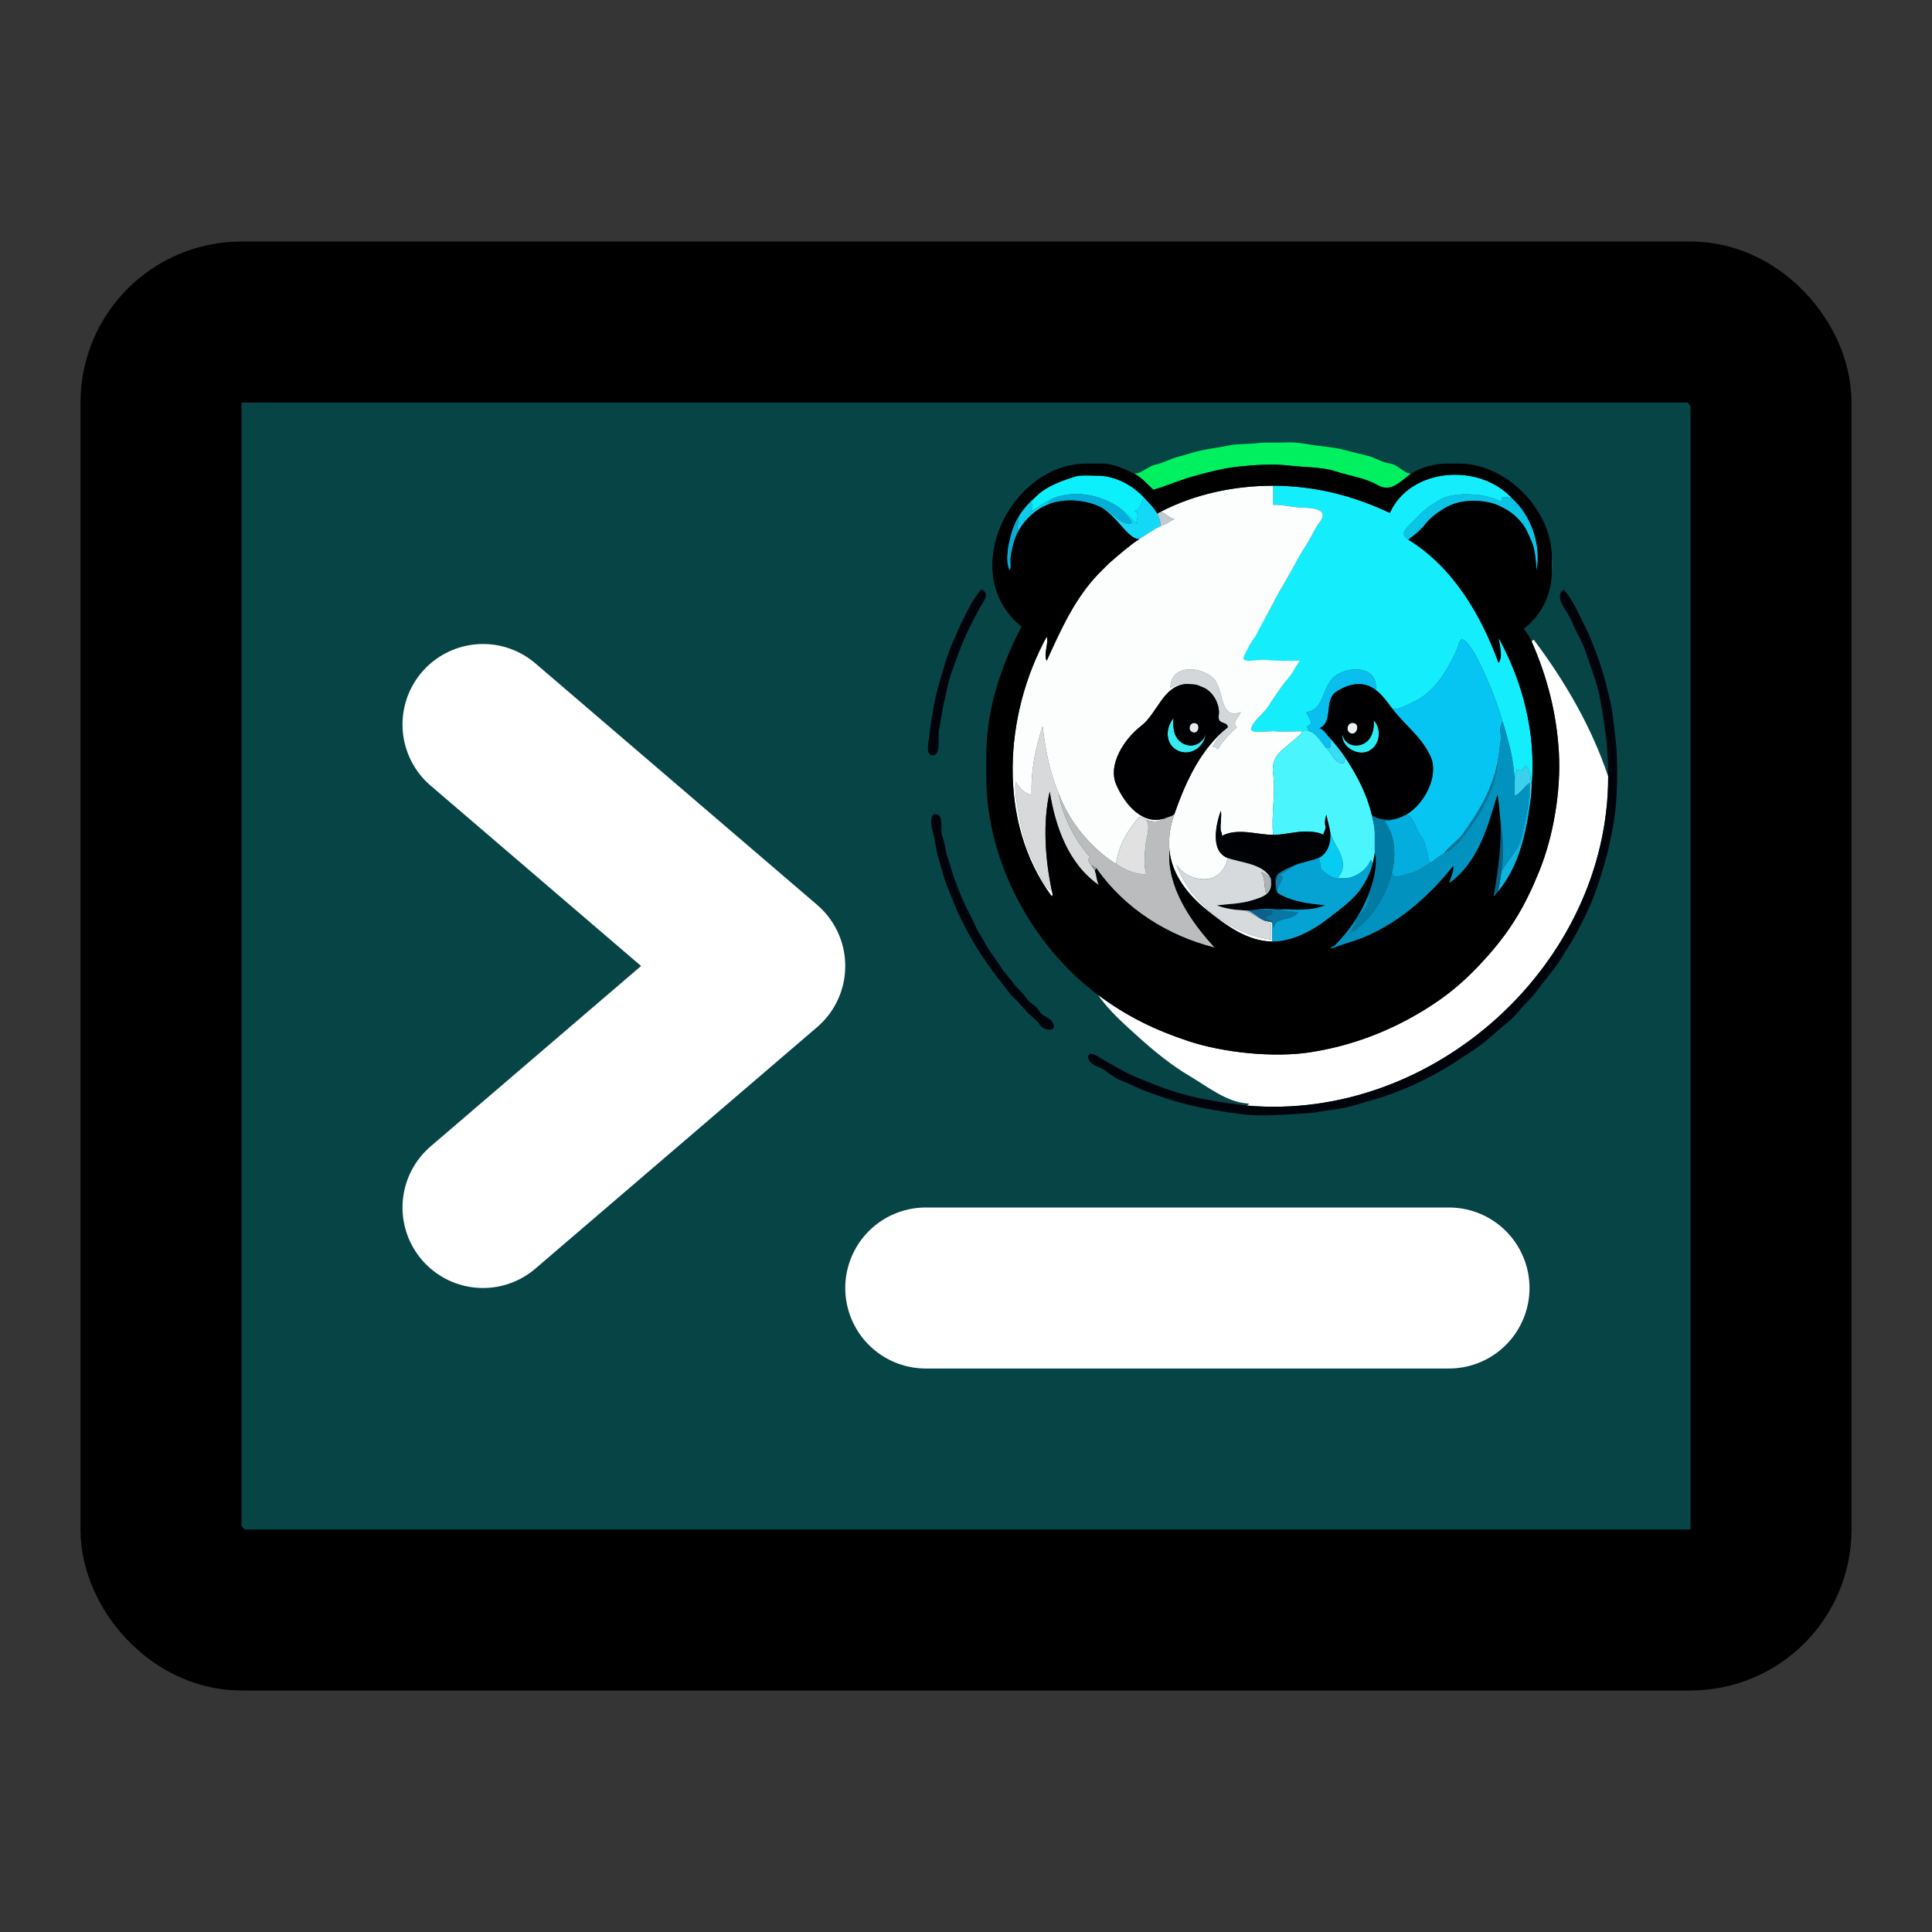<?xml version="1.0" encoding="UTF-8" standalone="no"?>
<!-- Uploaded to: SVG Repo, www.svgrepo.com, Generator: SVG Repo Mixer Tools -->

<svg
   width="800px"
   height="800px"
   viewBox="0 0 48 48"
   fill="none"
   version="1.1"
   id="svg3"
   sodipodi:docname="terminal-svgrepo-com.svg"
   inkscape:version="1.4.2 (ebf0e940d0, 2025-05-08)"
   xml:space="preserve"
   xmlns:inkscape="http://www.inkscape.org/namespaces/inkscape"
   xmlns:sodipodi="http://sodipodi.sourceforge.net/DTD/sodipodi-0.dtd"
   xmlns="http://www.w3.org/2000/svg"
   xmlns:svg="http://www.w3.org/2000/svg"><rect x="0" y="0" width="48" height="48" fill="#333333" stroke="none"/><defs
     id="defs3" /><sodipodi:namedview
     id="namedview3"
     pagecolor="#ffffff"
     bordercolor="#000000"
     borderopacity="0.25"
     inkscape:showpageshadow="2"
     inkscape:pageopacity="0.0"
     inkscape:pagecheckerboard="0"
     inkscape:deskcolor="#d1d1d1"
     inkscape:zoom="0.70975844"
     inkscape:cx="11.27144"
     inkscape:cy="299.39764"
     inkscape:window-width="1920"
     inkscape:window-height="1012"
     inkscape:window-x="0"
     inkscape:window-y="0"
     inkscape:window-maximized="1"
     inkscape:current-layer="g1" /><rect
     width="48"
     height="48"
     fill="white"
     fill-opacity="0.01"
     id="rect1" /><rect
     x="4"
     y="8"
     width="40"
     height="32"
     rx="2"
     fill="#2F88FF"
     stroke="#000000"
     stroke-width="4"
     stroke-linejoin="round"
     id="rect2"
     style="fill:#064446;fill-opacity:1" /><path
     d="M12 18L19 24L12 30"
     stroke="white"
     stroke-width="4"
     stroke-linecap="round"
     stroke-linejoin="round"
     id="path2" /><path
     d="M23 32H36"
     stroke="white"
     stroke-width="4"
     stroke-linecap="round"
     stroke-linejoin="round"
     id="path3" /><g
     id="g1"
     transform="matrix(0.025,0,0,0.025,23.054,10.991)"><g
       fill="#cacacc"
       fill-opacity="1"
       stroke="None"
       id="g79"
       transform="translate(-169.965,-193.925)"
       style="display:inline;fill:#00f05f;fill-opacity:1"><path
         d="m 375,225 c 7.05,3.48 13.18,10.7 19,16 14.09,-3.99 25.33,-9.38 39.68,-13.32 14.34,-3.95 29,-7.9 44.39,-9.61 15.4,-1.7 35.38,-3 50.95,-1.09 15.58,1.9 32.49,1.2 46.99,6.01 14.49,4.81 27.17,5.72 40.67,13.33 13.5,7.61 22.1,-2.87 33.32,-11.32 -7.03,-0.3 -13.21,-9.14 -20.93,-10.07 -7.72,-0.94 -15.1,-6.17 -23.05,-7.95 -7.94,-1.79 -15.7,-3.86 -24,-6 -8.29,-2.14 -18.05,-2.75 -26.95,-4.05 -8.89,-1.31 -18.51,-3.43 -28.07,-2.93 -9.56,0.5 -20.07,-0.45 -29.33,0.67 -9.26,1.12 -19.84,0.52 -28.65,2.35 -8.8,1.84 -17.95,2.92 -26.34,4.66 -8.4,1.74 -15.73,4.44 -23.61,6.39 -7.87,1.96 -15.46,6.41 -22.99,8.01 -7.54,1.6 -13.71,8.92 -21.08,8.92 z"
         id="path79"
         style="fill:#00f05f;fill-opacity:1" /></g><g
       fill="#0cf0fb"
       fill-opacity="1"
       stroke="None"
       id="g88"
       transform="translate(-169.965,-193.925)"><path
         d="m 307,231 c -10.6,3.63 -21.96,8.88 -30,17 -1.59,1.6 -2.75,4.16 -5,5 3.24,3.44 1.74,5.59 0,10 6.32,-4.11 12.59,-8.09 19,-12 23.1,-11.05 52.63,-5.29 72,10 5.34,4.21 10.67,9.15 14,14 0.34,-4.61 3.72,-10.86 -2,-13 6.44,0.01 6.14,-8.41 10,-13 -12.06,-12.91 -29.11,-22 -47,-22 -5.59,0 -11.43,-0.49 -17,0 -4.86,0.43 -9.45,2.45 -14,4 z"
         id="path88" /></g><g
       fill="#03afd9"
       fill-opacity="1"
       stroke="None"
       id="g91"
       transform="translate(-169.965,-193.925)"><path
         d="m 291,251 c -0.53,0.7 -0.88,3.38 0,4 15.52,-5.59 35.38,-3.99 50,3 11.49,2.76 19.71,20.31 32,16 -2.04,-4.92 -6.94,-8.53 -10,-13 -19.37,-15.29 -48.9,-21.05 -72,-10 z"
         id="path91" /></g><g
       fill="#009FBD"
       fill-opacity="1.00"
       stroke="None"
       id="g92"
       style="fill:#0bc4e6;fill-opacity:1"
       transform="translate(-169.965,-193.925)"><path
         id="path92"
         style="display:inline;fill:#0bc4e6;fill-opacity:1"
         d="m 727,248 c -4.47,-1.13 -8.2,-1.9 -13,-2 -2.52,0.47 -6.23,-1.03 -8,1 7.2,1.05 14.55,0.9 21,1 z m -79.19,42.25 c 5.08,-3.94 11.22,-8.35 16.44,-15 5.22,-6.65 11.22,-10.83 18.52,-15.48 7.3,-4.65 16.93,-7.35 26.23,-7.77 9.3,-0.42 20.82,1.15 28.93,5.07 8.1,3.93 13.52,7.37 19.82,14.18 6.31,6.81 8.66,13.36 12.32,21.68 3.66,8.31 3.77,19.32 4.93,28.07 4.43,-25.85 -5.48,-54.65 -25,-72 -2.7,0.35 -13.11,-3.77 -9,4 -4.82,-1.61 -9.03,-3.75 -14,-5 -6.45,-0.1 -13.8,0.05 -21,-1 1.77,-2.03 5.48,-0.53 8,-1 -10.96,-1.33 -26.08,-0.5 -35.77,5.23 -9.69,5.72 -16.1,10.24 -23.48,18.52 -7.38,8.29 -18.43,14.24 -6.75,21.25 z" /></g><g
       fill="#0fcae9"
       fill-opacity="1"
       stroke="None"
       id="g93"
       transform="translate(-169.965,-193.925)"><path
         d="m 261,266 c -1.7,5.01 -1.79,14.95 -3,20 6.17,-13.98 18.83,-25.9 33,-31 -0.88,-0.62 -0.53,-3.3 0,-4 -6.41,3.91 -12.68,7.89 -19,12 1.74,-4.41 3.24,-6.56 0,-10 2.25,-0.84 3.41,-3.4 5,-5 -6.15,5.31 -11.64,11.25 -16,18 z"
         id="path93"
         style="display:inline" /></g><g
       fill="#14d8f7"
       fill-opacity="1"
       stroke="None"
       id="g94"
       transform="translate(-169.965,-193.925)"
       style="display:inline"><path
         d="m 363,261 c 3.06,4.47 7.96,8.08 10,13 -12.29,4.31 -20.51,-13.24 -32,-16 7.26,3.47 14.17,11.18 19.25,16.75 5.07,5.58 12.64,15.5 19.75,15.25 6.49,-4.28 14.26,-9.33 21,-13 0.84,-2.62 -1.84,-9.69 -3,-12 -2.73,-5.47 -8.73,-11.42 -13,-16 -3.86,4.59 -3.56,13.01 -10,13 5.72,2.14 2.34,8.39 2,13 -3.33,-4.85 -8.66,-9.79 -14,-14 z"
         id="path94" /></g><g
       fill="#c1cad1"
       fill-opacity="1"
       stroke="None"
       id="g95"
       transform="translate(-169.965,-193.925)"
       style="display:inline"><path
         d="m 398,265 c 1.16,2.31 3.84,9.38 3,12 5.12,-1.26 9.36,-4.58 14,-7 -4.51,0.05 -10,-7.09 -14,-7 -0.94,0.49 -2.6,1.01 -3,2 z"
         id="path95" /></g><g
       fill="#09aad4"
       fill-opacity="1"
       stroke="None"
       id="g96"
       style="display:inline"
       transform="translate(-169.965,-193.925)"><path
         d="m 248.807,304.883 c -0.119,1.327 -2.304,9.985 2.17,16.289 2.866,-2.254 1.825,-16.324 2.178,-18.128 C 254.205,297.204 255.6,291.43 258,286 c 1.21,-5.05 1.3,-14.99 3,-20 -6.766,9.454 -11.451,27.306 -12.193,38.883 z"
         id="path96"
         sodipodi:nodetypes="cccccc"
         style="display:inline" /></g><g
       fill="#496c74"
       fill-opacity="1"
       stroke="None"
       id="g99"
       transform="translate(-169.965,-193.925)"><path
         d="m 790,323 c 0.45,-4.65 0.46,-10.28 0,-15 0,5 0,10 0,15 z"
         id="path99" /></g><g
       fill="#06E3FE"
       fill-opacity="1.00"
       stroke="None"
       id="g102"
       style="display:inline;fill:#14eefc;fill-opacity:1"
       transform="translate(-169.965,-193.925)"><path
         id="path102"
         style="display:inline;fill:#14eefc;fill-opacity:1"
         d="m 531,424 c -1.83,2.84 -4.1,5.46 -6,8 -5.5,7.33 -11.98,16.64 -16.75,24.25 -4.78,7.61 -15.28,14.06 -17.25,22.75 1.2,4.81 18.15,1.29 24,2 5.85,0.71 19.45,0 26,0 2.46,0 5.6,-0.53 8,0 -1.25,-1.37 -2.33,-3.03 -2,-5 7.86,-2.7 0.33,-9.25 -1,-14 19.44,-2.31 14.78,-27.73 30.7,-37.3 15.91,-9.57 40.91,-6.63 38.3,15.3 6.43,4.78 11.45,11.94 16,18 4.88,3.45 16.68,-4.24 23.08,-6.92 6.39,-2.69 13.75,-8.96 19.17,-14.83 5.41,-5.88 9.84,-12.34 14.06,-19.94 4.21,-7.61 7.73,-13.97 10.67,-23.33 2.93,-9.37 11.47,4.79 15.02,10.02 -4.99,-7.57 -8.94,-15.7 -12,-24 -6.27,0.46 -8.7,-7.85 -13.75,-12.25 -5.06,-4.39 -8.26,-9.82 -14.02,-13.98 -5.76,-4.16 -10.95,-8.4 -16.48,-11.52 -5.54,-3.11 -9.84,-9.35 -16.67,-11.33 -6.83,-1.98 -11.36,-9.03 -19.08,-8.92 -2.9,5.54 -3.43,14.12 -4,20 -0.57,5.88 -2.89,12.27 -6.75,15.24 -3.86,2.97 -8.76,7.65 -13.25,4.76 0.96,2.94 -5.05,4.43 -5.08,9.92 -0.04,5.48 -8.7,6.26 -9.92,2.08 -2.95,12.96 -24.5,2.45 -29,11 -5.82,-0.73 -11.4,-0.09 -13,6 -4.87,-2.15 -3.84,-0.47 -4,3 -8.36,-2.02 -10.28,6.27 -13,11 6.81,0.1 6.99,1.9 15,0 -4.4,3.37 4.3,4.91 8,4 1.23,4.7 -4.9,4.96 -6,3 0.02,5.79 -5.95,9.7 -9,13 z M 513,237 v 19 c 11.17,-0.21 20.91,2.9 32.07,2.93 11.17,0.03 22.23,3.28 15.01,13.15 -7.23,9.87 -7.75,13.99 -13.38,22.62 -5.64,8.62 -8.35,13.82 -12.95,22.05 -4.61,8.22 -8.33,15.15 -13.05,22.95 -4.73,7.8 -8.17,15.59 -12.62,23.38 -4.46,7.78 -8.96,14.99 -13.08,22.92 -4.77,8.3 -10.02,16.44 -14,25 h 58 c -1.236,2.227 -2.28,4.065 -3.462,6.052 C 535.355,417.461 535,418 535,418 c -1.29,2.08 -2.69,3.97 -4,6 3.05,-3.3 9.02,-7.21 9,-13 1.1,1.96 7.23,1.7 6,-3 -3.7,0.91 -12.4,-0.63 -8,-4 -8.01,1.9 -8.19,0.1 -15,0 2.72,-4.73 4.64,-13.02 13,-11 0.16,-3.47 -0.87,-5.15 4,-3 1.6,-6.09 7.18,-6.73 13,-6 4.5,-8.55 26.05,1.96 29,-11 1.22,4.18 9.88,3.4 9.92,-2.08 0.03,-5.49 6.04,-6.98 5.08,-9.92 4.49,2.89 9.39,-1.79 13.25,-4.76 3.86,-2.97 6.18,-9.36 6.75,-15.24 0.57,-5.88 1.1,-14.46 4,-20 7.72,-0.11 12.25,6.94 19.08,8.92 6.83,1.98 11.13,8.22 16.67,11.33 5.53,3.12 10.72,7.36 16.48,11.52 5.76,4.16 8.96,9.59 14.02,13.98 5.05,4.4 7.48,12.71 13.75,12.25 3.06,8.3 7.01,16.43 12,24 11.84,22.18 20.59,43.91 28,68 6.02,19.57 11.19,37.85 12,59 0.3,-3.05 1.46,-7.57 2,-11 5.82,2.84 6.37,-1.19 9,-4 5.09,5.56 4.64,12.4 6,20 4.43,-51.92 -8.76,-102.98 -33,-147 1.06,7.53 4.77,19.29 0,25 -16.78,-46.21 -44.37,-95.22 -89,-122 -11.68,-7.01 -0.63,-12.96 6.75,-21.25 7.38,-8.28 13.79,-12.8 23.48,-18.52 9.69,-5.73 24.81,-6.56 35.77,-5.23 4.8,0.1 8.53,0.87 13,2 4.97,1.25 9.18,3.39 14,5 -4.11,-7.77 6.3,-3.65 9,-4 -32.34,-34.72 -100.51,-30.21 -121,15 -36.28,-17.14 -74.68,-27 -116,-27 z"
         sodipodi:nodetypes="ccccsscccccccccccccscscsscccccccccccccscccccccccccccccccccccsscscsccccccccccccccccccc" /></g><g
       fill="#07c5f3"
       fill-opacity="1"
       stroke="None"
       id="g106"
       transform="translate(-169.965,-193.925)"
       style="display:inline"><path
         d="m 631,458 c 12.83,17.08 29.1,27.91 38.31,47.7 9.2,19.78 -6.59,48.42 -24.31,58.3 7.58,0.75 9.84,15.63 14.92,21.08 5.08,5.46 5.95,20.49 9.08,26.92 4.35,-2.72 8.54,-6.9 13,-9 0.26,-0.12 0.68,-0.8 1,-1 4.91,-6.3 11.87,-11.11 17,-17 16.57,-22.29 30.63,-45.67 36,-73 0.86,-4.38 1.78,-9.52 2,-14 0.22,-4.48 2.52,-10.48 1,-15 -1.52,-4.52 1.99,-11.87 2,-12 -7.41,-24.09 -16.16,-45.82 -28,-68 -3.55,-5.23 -12.09,-19.39 -15.02,-10.02 -2.94,9.36 -6.46,15.72 -10.67,23.33 -4.22,7.6 -8.65,14.06 -14.06,19.94 -5.42,5.87 -12.78,12.14 -19.17,14.83 -6.4,2.68 -18.2,10.37 -23.08,6.92 z"
         id="path106" /></g><g
       fill="#d6d6d7"
       fill-opacity="1"
       stroke="None"
       id="g107"
       transform="translate(-169.965,-193.925)"
       style="display:inline;fill:#ffffff;fill-opacity:1"><path
         d="m 770,392 c 15.4,34.87 24.77,71.33 27,110 2.23,38.67 -5.62,83.34 -19.07,116.93 -13.45,33.58 -27.55,58.09 -51.16,84.84 -23.61,26.75 -44.8,44.08 -75.69,61.31 C 620.19,782.32 586.47,794.33 550,800 513.53,805.67 463.07,800.33 429.01,788.99 394.95,777.66 367.74,764.37 339,743 c 10.54,15.49 26.48,29.54 41.75,43.25 15.28,13.71 31.74,27.03 49.5,37.5 17.77,10.46 37.11,26.43 58.75,27.25 -0.11,0.54 -1.69,1.94 -2,2 185.88,16.34 359,-140.9 359,-327 -16.22,-48.67 -42.85,-94.66 -74,-136 -0.52,0.08 -1.96,1.73 -2,2 z"
         id="path107"
         style="fill:#ffffff;fill-opacity:1" /></g><g
       fill="#d4d7d9"
       fill-opacity="1"
       stroke="None"
       id="g110"
       transform="translate(-169.965,-193.925)"
       style="display:inline"><path
         d="m 427,434 c 9.24,0.77 7.9,-0.4 17.22,3.78 9.32,4.17 16.23,16.93 14.78,27.22 -1.45,10.29 8.34,5.42 9,12 -5.55,6.83 -12.14,11.77 -15,20 3.94,-1.67 2.68,0.13 5,2 4.81,-8 11.83,-15.52 19,-22 -5.08,-4.57 1.34,-9.31 4,-15 -23.07,8.27 -15.43,-24.41 -28.92,-35.08 C 438.59,416.24 411.09,414.94 411,438 c 5.05,-3.32 10.71,-4.44 16,-4 z"
         id="path110" /></g><g
       fill="#0abfed"
       fill-opacity="1"
       stroke="None"
       id="g111"
       transform="translate(-169.965,-193.925)"
       style="display:inline"><path
         d="m 549,481 c 6.23,1.38 12.32,11.33 16,16 1.08,0.54 3.03,-0.2 4,1 2.97,-4.38 0.08,-9.22 -1,-12 -2.56,-2.88 -5.18,-7.08 -9,-8 14.48,-6.2 4.16,-28.08 16.75,-36.25 12.59,-8.17 26.87,-11.33 39.25,-1.75 2.61,-21.93 -22.39,-24.87 -38.3,-15.3 -15.92,9.57 -11.26,34.99 -30.7,37.3 1.33,4.75 8.86,11.3 1,14 -0.33,1.97 0.75,3.63 2,5 z"
         id="path111" /></g><g
       fill="#35eaf1"
       fill-opacity="1"
       stroke="None"
       id="g114"
       transform="translate(-169.965,-193.925)"
       style="display:inline"><path
         d="m 446,484 c -3.3,9.6 -13.67,14.24 -22.92,8.92 -9.25,-5.32 -9.74,-16.28 -9.08,-24.92 -8.15,9.62 -8.4,25.79 3.92,32.08 12.33,6.28 26.55,-3 28.08,-16.08 z"
         id="path114" /></g><g
       fill="#2dedf4"
       fill-opacity="1"
       stroke="None"
       id="g115"
       transform="translate(-169.965,-193.925)"
       style="display:inline"><path
         d="m 613,470 c 0.72,7.88 -1.24,18.75 -9.77,23.23 -8.53,4.48 -19.63,0.95 -21.23,-9.23 -1.92,11.66 14.28,22.25 25.77,16.77 11.49,-5.48 13.6,-21.64 5.23,-30.77 z"
         id="path115" /></g><g
       fill="#eaecef"
       fill-opacity="1"
       stroke="None"
       id="g117"
       transform="translate(-169.965,-193.925)"
       style="display:inline"><path
         d="m 436,473 c -5.63,-1.74 -8.74,6.78 -3,9 5.73,2.21 8.21,-7.39 3,-9 z"
         id="path117" /></g><g
       fill="#eef2f3"
       fill-opacity="1"
       stroke="None"
       id="g118"
       transform="translate(-169.965,-193.925)"
       style="display:inline"><path
         d="m 594,473 c -6.64,-2.47 -9.99,7.56 -4,10 5.98,2.44 9.42,-7.98 4,-10 z"
         id="path118" /></g><g
       fill="#d7d9da"
       fill-opacity="1"
       stroke="None"
       id="g119"
       transform="translate(-169.965,-193.925)"
       style="display:inline"><path
         d="m 293,639 c -6.53,-31.11 -9.04,-67.2 -2,-98 5.55,34.59 18.44,71.92 49,93 -2.48,-4.22 -2.24,-9.63 -4,-14 -0.68,-1.69 -2.92,-4.27 -4,-6 -1.91,-3.05 -3.84,-5.01 -1,-8 -15.54,-17.48 -27.4,-41.34 -31,-63 -9.02,-21.17 -13.47,-44.31 -16,-67 -7.24,21.72 -11.84,44.17 -11,68 -7.22,-0.53 -12.24,-7.4 -16,-13 -0.52,5.01 -0.09,13.2 1.01,18.99 1.1,5.79 1.87,12.35 3.01,17.99 1.15,5.63 2.47,11.71 4.05,16.95 1.59,5.24 3.1,11.15 5.16,15.84 2.06,4.69 4.56,10.43 6.47,14.54 1.9,4.1 5.64,10.87 7.05,13.94 1.41,3.08 8.1,11.92 9.25,9.75 z"
         id="path119" /></g><g
       fill="#e7fefd"
       fill-opacity="1"
       stroke="None"
       id="g120"
       transform="translate(-169.965,-193.925)"
       style="display:inline;fill:#fcfdfd;fill-opacity:1"><path
         id="path120"
         style="display:inline;fill:#fcfdfd;fill-opacity:1"
         d="m 538,486 c 1.44,-1.42 3.9,-2.3 3,-5 -6.55,0 -20.15,0.71 -26,0 -5.85,-0.71 -22.8,2.81 -24,-2 1.66,5.75 14.34,2.26 22,3 7.66,0.74 19,-0.55 27,0 0.14,1.63 -1.12,2.78 -2,4 z M 401,263 c 4,-0.09 9.49,7.05 14,7 -4.64,2.42 -8.88,5.74 -14,7 -6.74,3.67 -14.51,8.72 -21,13 -10.46,6.89 -20.18,15.61 -30,24 l -11,11 c -23.59,24.79 -37.14,55.68 -51,86 -3.44,-7.15 2.28,-17.09 0,-24 -42.38,77.52 -49.56,184.13 5,258 1.75,-1.21 0.29,-4.13 0,-6 -1.15,2.17 -7.84,-6.67 -9.25,-9.75 -1.41,-3.07 -5.15,-9.84 -7.05,-13.94 -1.91,-4.11 -4.41,-9.85 -6.47,-14.54 -2.06,-4.69 -3.57,-10.6 -5.16,-15.84 -1.58,-5.24 -2.9,-11.32 -4.05,-16.95 -1.14,-5.64 -1.91,-12.2 -3.01,-17.99 -1.1,-5.79 -1.53,-13.98 -1.01,-18.99 3.76,5.6 8.78,12.47 16,13 -0.84,-23.83 3.76,-46.28 11,-68 2.53,22.69 6.98,45.83 16,67 9.85,27.37 31.99,54.36 57,70 1.97,-17.41 11.38,-33.48 23,-47 2.36,0.66 5.22,1.58 7,3 8.29,3.1 13.75,1.67 20,-2 -22.82,8.96 -41.33,-13.03 -49.92,-33.08 -8.6,-20.04 8.27,-45.52 24.69,-58.15 16.42,-12.63 21.88,-40.38 45.23,-41.77 -5.29,-0.44 -10.95,0.68 -16,4 0.09,-23.06 27.59,-21.76 41.08,-11.08 13.49,10.67 5.85,43.35 28.92,35.08 -2.66,5.69 -9.08,10.43 -4,15 -7.17,6.48 -14.19,14 -19,22 -2.32,-1.87 -1.06,-3.67 -5,-2 2.86,-8.23 9.45,-13.17 15,-20 -27.2,21.66 -41.98,54.6 -53,86 -4.07,11.61 -6.17,22.71 -5,36 2.12,24.14 18.44,44.72 37.25,59.75 18.81,15.03 39.82,30.8 64.75,31.25 -0.2,-0.1 0,-1.5 0,-2 v -16 -1 c -2.54,-0.73 -5.52,-1.11 -8,-2 2.09,0.86 4.25,3.17 7,3 v 16 c -40.18,-5.6 -79.69,-35.85 -94,-74 6.94,9.43 17.13,14.36 29,14 11.87,-0.36 19.91,-10.22 22,-21 -18.11,-6.69 -11.47,-34.17 -7,-47 1.24,5.56 -0.82,13.38 0,20 0.58,1.34 1.57,3.05 1,5 15.84,-8.23 34.03,-1.26 51,-1 -2.1,-19.88 2.8,-41.27 0,-61 -2.8,-19.73 13.13,-25.24 25,-37 0.88,-1.22 2.14,-2.37 2,-4 -8,-0.55 -19.34,0.74 -27,0 -7.66,-0.74 -20.34,2.75 -22,-3 1.97,-8.69 12.47,-15.14 17.25,-22.75 4.77,-7.61 11.25,-16.92 16.75,-24.25 3.347,-3.852 7.314,-8.993 10,-14 0,0 0.426,-0.527 0.586,-0.967 0.956,-1.792 2.893,-4.414 3.873,-6.094 -9.14,-0.02 -25.182,0.347 -33.619,-0.84 -7.68,-1.081 -26.13,4.637 -21.71,-4.003 4.42,-8.64 6.185,-12.562 11.445,-19.832 4.12,-7.93 8.045,-15.405 12.505,-23.185 4.45,-7.79 7.89,-15.58 12.62,-23.38 4.72,-7.8 8.44,-14.73 13.05,-22.95 4.6,-8.23 7.31,-13.43 12.95,-22.05 5.63,-8.63 6.15,-12.75 13.38,-22.62 7.22,-9.87 -3.84,-13.12 -15.01,-13.15 C 533.91,258.9 524.17,255.79 513,256 v -19 c -39.15,0 -77.95,8.37 -112,26 z" /></g><g
       fill="#4af5fd"
       fill-opacity="1"
       stroke="None"
       id="g121"
       transform="translate(-169.965,-193.925)"
       style="display:inline"><path
         d="m 538,486 c -11.87,11.76 -27.8,17.27 -25,37 2.8,19.73 -2.1,41.12 0,61 8.29,0 18.32,-2.31 26,-3 7.68,-0.68 19.26,-0.34 24,3 -0.18,-2.56 3,-5.69 2,-9 -1,-3.31 -0.07,-8.46 1,-11 0.95,6.42 3.28,12.49 4,19 4.86,13.67 20.52,28.75 7,44 3.33,0 6.67,0 10,0 8.83,-1.96 15.94,-6.34 21,-14 0.84,-1.27 1.26,-2.69 2,-4 1.67,0.24 0.17,2.85 2,3 0.7,-3.31 1.77,-6.65 2,-10 0.11,-1.65 0,-3.35 0,-5 0,-4.67 0,-9.33 0,-14 0,-7.18 -1.49,-12.39 -3,-19 -4.49,-19.62 -14.03,-38 -25,-55 -3.24,-1.38 -1.14,2.04 -3,4 -8.96,0.53 -11.52,-10.88 -18,-16 -3.68,-4.67 -9.77,-14.62 -16,-16 -2.4,-0.53 -5.54,0 -8,0 0.9,2.7 -1.56,3.58 -3,5 z"
         id="path121" /></g><g
       fill="#38dcf5"
       fill-opacity="1"
       stroke="None"
       id="g122"
       transform="translate(-169.965,-193.925)"
       style="display:inline"><path
         d="m 565,497 c 6.48,5.12 9.04,16.53 18,16 1.86,-1.96 -0.24,-5.38 3,-4 -5.29,-8.2 -11.54,-15.73 -18,-23 1.08,2.78 3.97,7.62 1,12 -0.97,-1.2 -2.92,-0.46 -4,-1 z"
         id="path122" /></g><g
       fill="#000717"
       fill-opacity="1.00"
       stroke="None"
       id="g123"
       style="fill:#000002;fill-opacity:1"
       transform="translate(-169.965,-193.925)"><path
         id="path123"
         style="display:inline;fill:#000002;fill-opacity:1"
         d="m 397,502 c -10.1,7.55 -18.61,11.96 -23.8,26.75 -5.19,14.8 15.74,24.93 29.1,17.55 13.37,-7.38 15.53,-20.06 18.7,-33.3 -9.08,2.68 -23.53,-1.13 -24,-11 z m 10,65 c 2.11,-0.83 6.71,-1.77 8,-4 11.02,-31.4 25.8,-64.34 53,-86 -0.66,-6.58 -10.45,-1.71 -9,-12 1.45,-10.29 -5.46,-23.05 -14.78,-27.22 -9.32,-4.18 -7.98,-3.01 -17.22,-3.78 -23.35,1.39 -28.81,29.14 -45.23,41.77 -16.42,12.63 -33.29,38.11 -24.69,58.15 8.59,20.05 27.1,42.04 49.92,33.08 m 39,-83 c -1.53,13.08 -15.75,22.36 -28.08,16.08 C 405.6,493.79 405.85,477.62 414,468 c -0.66,8.64 -0.17,19.6 9.08,24.92 9.25,5.32 19.62,0.68 22.92,-8.92 m -10,-11 c 5.21,1.61 2.73,11.21 -3,9 -5.74,-2.22 -2.63,-10.74 3,-9 m -39,29 c 0.47,9.87 14.92,13.68 24,11 -3.17,13.24 -5.33,25.92 -18.7,33.3 -13.36,7.38 -34.29,-2.75 -29.1,-17.55 5.19,-14.79 13.7,-19.2 23.8,-26.75 z" /></g><g
       fill="#000616"
       fill-opacity="1.00"
       stroke="None"
       id="g125"
       style="fill:#000002;fill-opacity:1"
       transform="translate(-169.965,-193.925)"><path
         id="path125"
         style="display:inline;fill:#000002;fill-opacity:1"
         d="m 610,528 c 2.87,14.35 20.88,25.75 35.77,20.77 14.89,-4.98 8.19,-33.25 -2.77,-37.77 6.92,5.8 -10.48,4.35 -8,11 -9.62,0.53 -14.87,10.39 -25,6 z m -42,-42 c 6.46,7.27 12.71,14.8 18,23 10.97,17 20.51,35.38 25,55 2.78,4.26 14.48,5.31 19,5 5.15,-0.35 10.62,-2.56 15,-5 17.72,-9.88 33.51,-38.52 24.31,-58.3 C 660.1,485.91 643.83,475.08 631,458 c -4.55,-6.06 -9.57,-13.22 -16,-18 -12.38,-9.58 -26.66,-6.42 -39.25,1.75 -12.59,8.17 -2.27,30.05 -16.75,36.25 3.82,0.92 6.44,5.12 9,8 m 45,-16 c 8.37,9.13 6.26,25.29 -5.23,30.77 -11.49,5.48 -27.69,-5.11 -25.77,-16.77 1.6,10.18 12.7,13.71 21.23,9.23 8.53,-4.48 10.49,-15.35 9.77,-23.23 m -19,3 c 5.42,2.02 1.98,12.44 -4,10 -5.99,-2.44 -2.64,-12.47 4,-10 m 16,55 c 10.13,4.39 15.38,-5.47 25,-6 -2.48,-6.65 14.92,-5.2 8,-11 10.96,4.52 17.66,32.79 2.77,37.77 -14.89,4.98 -32.9,-6.42 -35.77,-20.77 z" /></g><g
       fill="#3cd0ef"
       fill-opacity="1"
       stroke="None"
       id="g127"
       transform="translate(-169.965,-193.925)"
       style="display:inline"><path
         d="m 753,530 c 0,5 0,10 0,15 2.33,-0.27 4.22,-2.48 6,-4 2.92,-2.92 5.4,-6.85 9,-9 0.65,5.5 -1.32,12.33 1,17 0.62,-4.76 0.81,-9.09 1,-14 -1.36,-7.6 -0.91,-14.44 -6,-20 -2.63,2.81 -3.18,6.84 -9,4 -0.54,3.43 -1.7,7.95 -2,11 z"
         id="path127" /></g><g
       fill="#0eb3e0"
       fill-opacity="1"
       stroke="None"
       id="g128"
       transform="translate(-169.965,-193.925)"
       style="display:inline"><path
         d="m 759,541 c 3.08,-1.67 4.89,-5.27 8,-7 1.65,16.96 -3.48,34.89 -6.68,50.32 -3.19,15.43 -13.22,22.94 -20.32,35.68 -0.95,6 -2.26,16.3 -4,21 21.59,-25.27 28.83,-60.01 33,-92 -2.32,-4.67 -0.35,-11.5 -1,-17 -3.6,2.15 -6.08,6.08 -9,9 z"
         id="path128" /></g><g
       fill="#bbbcbe"
       fill-opacity="1"
       stroke="None"
       id="g129"
       transform="translate(-169.965,-193.925)"
       style="display:inline"><path
         d="m 332,614 c 0.93,0.74 4.18,1.56 6,4 28.06,39.91 71.37,66.69 117,78 -24.19,-26.21 -47.78,-60.84 -45,-97 -1.17,-13.29 0.93,-24.39 5,-36 -1.29,2.23 -5.89,3.17 -8,4 -6.25,3.67 -11.71,5.1 -20,2 4.77,7.09 -0.56,19.13 -1,27 -0.43,7.87 -1.83,19 1,27 -11.01,0.55 -21.24,-4.45 -30,-10 -25.01,-15.64 -47.15,-42.63 -57,-70 3.6,21.66 15.46,45.52 31,63 -2.84,2.99 -0.91,4.95 1,8 z"
         id="path129" /></g><g
       fill="#056081"
       fill-opacity="1"
       stroke="None"
       id="g131"
       transform="translate(-169.965,-193.925)"
       style="display:inline"><path
         d="m 736,641 c 1.74,-4.7 3.05,-15 4,-21 2.99,-18.77 0.64,-40.91 -2,-59 3.1,28.37 -1.2,56.83 -6,84 1.85,-0.61 2.82,-2.62 4,-4 z"
         id="path131" /></g><g
       fill="#01030a"
       fill-opacity="1"
       stroke="None"
       id="g132"
       transform="translate(-169.965,-193.925)"><path
         id="path132"
         d="m 180,564 c -9.44,-4.33 -6.75,12.78 -4.98,17.98 1.78,5.19 2.81,16.15 4.65,22.35 1.84,6.19 4.11,14.51 6.01,20.99 1.89,6.48 4.99,13.27 7.39,19.61 2.41,6.33 5.04,12.92 8.01,18.99 2.96,6.07 5.87,12.07 9.15,17.85 3.28,5.78 6.29,11.6 10,17 3.71,5.4 6.95,10.93 10.85,16.15 3.9,5.21 7.43,10.37 11.62,15.38 4.18,5.02 7.26,10.31 12.05,14.95 4.8,4.63 8.62,8.99 13,14 4.39,5 9.81,7.67 13.5,13.5 3.7,5.82 16.35,7.27 13.5,-0.5 -2.85,-7.77 -10.52,-6.71 -14,-13 -3.48,-6.29 -9.85,-7.9 -13.45,-13.55 -3.6,-5.66 -8.75,-9.12 -12.53,-14.47 -3.78,-5.35 -8.33,-9.65 -11.85,-15.15 -3.52,-5.5 -7.12,-10.61 -11,-16 -3.88,-5.39 -6.37,-11.29 -10.15,-16.85 -3.78,-5.56 -5.81,-12.09 -9,-18 -3.19,-5.91 -6.16,-11.9 -8.85,-18.15 -2.68,-6.26 -5.15,-13.07 -7.61,-19.39 -2.47,-6.31 -4.12,-14.29 -6.53,-20.47 -2.41,-6.18 -2.94,-16.08 -5.45,-21.55 -2.51,-5.47 1.26,-19.11 -4.33,-21.67 z m 666,-38 c 0,186.1 -173.12,343.34 -359,327 -11.27,-1.62 -23.97,-2.95 -34.98,-5.02 -11,-2.08 -21.29,-4.05 -31.8,-7.2 -10.5,-3.16 -19.35,-6.31 -29.53,-10.47 -10.17,-4.17 -16.79,-6.34 -26.99,-12 -10.21,-5.67 -14.06,-7.37 -25.47,-14.54 -11.41,-7.17 -12.56,5.36 -0.93,9.93 11.63,4.56 14.17,10.28 24.62,14.38 10.46,4.09 17.77,8.31 28.06,11.94 10.28,3.64 18.72,6.72 29.35,9.65 10.63,2.93 21.44,5.42 32.65,7.35 11.2,1.94 22.24,3.81 34.02,4.98 11.78,1.17 26.25,0.82 38,0 11.75,-0.82 24.87,-0.94 36,-3 11.13,-2.06 22.54,-2.9 32.93,-6.07 10.39,-3.17 20.94,-5.79 30.85,-9.15 9.9,-3.37 18.73,-6.93 27.99,-11.01 9.26,-4.07 17.88,-8.86 26.53,-13.47 8.66,-4.61 15.94,-9.79 24,-15 8.07,-5.2 16.13,-10.38 23.45,-16.55 7.33,-6.17 13.57,-12.08 21,-18 7.43,-5.91 12.18,-13.43 19,-20 6.83,-6.57 12.07,-14.66 18,-22 5.94,-7.34 11.6,-14.27 16.48,-22.52 4.88,-8.25 10.54,-16.23 15,-25 4.46,-8.77 8.77,-16.82 12.84,-26.16 4.07,-9.33 7.44,-19.35 10.61,-29.39 3.16,-10.05 6.17,-19.82 8.39,-30.61 2.23,-10.78 4.65,-21.48 5.93,-33.07 1.28,-11.59 1.99,-25.8 2,-38 0.01,-12.2 -0.56,-25.41 -2,-37 -1.44,-11.59 -2.49,-24.11 -5.02,-34.98 -2.54,-10.86 -4.95,-20.77 -8.05,-30.95 -3.11,-10.17 -6.87,-19.88 -10.62,-29.38 -3.76,-9.49 -8.32,-17.47 -12.54,-26.46 -4.22,-8.99 -8.63,-16.46 -14.77,-24.23 -10.65,7.98 2.85,20.09 7.23,30.77 4.38,10.68 11.19,21.22 14.99,33.01 3.8,11.79 8.57,23.4 11.79,36.21 3.22,12.82 4.98,27.11 7.06,40.94 2.09,13.82 2.93,30.29 2.93,45.07 z M 223,340 c -5.27,6.03 -9.16,12.18 -12.69,19.31 -3.54,7.12 -7.45,14.02 -10.53,21.47 -3.09,7.45 -6.7,14.87 -9.46,22.54 -2.76,7.67 -5.25,16.68 -7.54,24.46 -2.29,7.77 -5.18,17.91 -6.45,25.55 -1.28,7.64 -3.94,21.17 -4.34,27.66 -0.4,6.49 -5.82,24.25 2.93,23.93 8.76,-0.31 4.41,-19.18 6.1,-25.9 1.7,-6.72 3.06,-19.36 4.99,-27.01 1.92,-7.65 3.64,-18.07 6.21,-25.79 2.58,-7.71 5.75,-15.98 8.46,-23.54 2.71,-7.56 6.12,-15.41 9.55,-22.45 3.43,-7.04 7.28,-14.63 10.85,-21.15 3.56,-6.53 11.67,-14.93 1.92,-19.08 z"
         style="display:inline" /></g><g
       fill="#03addd"
       fill-opacity="1"
       stroke="None"
       id="g134"
       transform="translate(-169.965,-193.925)"
       style="display:inline"><path
         d="m 630,569 c -0.96,2.46 -4.97,-0.37 -6,2 10.57,13.15 11.24,34.64 7,51 1.01,6.95 13.27,1.24 18.99,-0.01 5.72,-1.25 13.89,-6.79 19.01,-9.99 -3.13,-6.43 -4,-21.46 -9.08,-26.92 -5.08,-5.45 -7.34,-20.33 -14.92,-21.08 -4.38,2.44 -9.85,4.65 -15,5 z"
         id="path134" /></g><g
       fill="#e1e1e1"
       fill-opacity="1"
       stroke="None"
       id="g135"
       transform="translate(-169.965,-193.925)"
       style="display:inline"><path
         d="m 357,613 c 8.76,5.55 18.99,10.55 30,10 -2.83,-8 -1.43,-19.13 -1,-27 0.44,-7.87 5.77,-19.91 1,-27 -1.78,-1.42 -4.64,-2.34 -7,-3 -11.62,13.52 -21.03,29.59 -23,47 z"
         id="path135" /></g><g
       fill="#010a1a"
       fill-opacity="1"
       stroke="None"
       id="g136"
       transform="translate(-169.965,-193.925)"
       style="fill:#000104;fill-opacity:1"><path
         id="path136"
         style="display:inline;fill:#000104;fill-opacity:1"
         d="m 563,584 c -4.74,-3.34 -16.32,-3.68 -24,-3 -7.68,0.69 -17.71,3 -26,3 -16.97,-0.26 -35.16,-7.23 -51,1 0.57,-1.95 -0.42,-3.66 -1,-5 -1.94,2.09 -0.02,-3.86 -2,-4 2.35,5.05 -9.73,19.34 5,17 14.73,-2.34 28.22,6.37 42,8 0.63,-3.11 -4.62,-1.97 -4,-5 6.75,-1.93 13.9,-2.46 21,-3 1.29,-5.46 16.48,-8.27 19.21,-3.23 2.73,5.03 -16,5.17 -15.21,10.23 6.47,-2.66 13.36,-3.82 19.93,-6.07 6.57,-2.26 18.68,2.52 21.07,-4.93 -3.91,0.32 -3.15,-3.7 -5,-5 z m -95,23 c 12.59,4.65 34.04,5.39 42,19 0.66,1.12 0.86,1.4 1,3 1.2,14.05 -7.63,16.48 -19.01,19.99 -11.37,3.52 -23.5,3.67 -34.99,5.01 8.54,3.32 17.67,4.6 27,5 0.99,-0.03 2,0 3,0 3.96,0 7.36,-0.36 11,-1 6.21,-1.09 11.89,-0.57 18,0 3.27,0.31 6.72,0 10,0 6.66,0 13.34,0.13 20,0 6.86,-0.14 12.71,-1.83 19,-4 -15.92,-1.64 -32.81,-3.44 -47,-12 -2.06,-1.97 -1.38,-2.22 -2,-5 -1.2,-5.38 -2.58,-11.29 3,-15 4.88,-3.25 10.65,-5.87 16,-8 7.19,-2.86 15.65,-4.05 23,-7 9.02,-3.63 12.71,-15.04 12,-24 -0.72,-6.51 -3.05,-12.58 -4,-19 -1.07,2.54 -2,7.69 -1,11 1,3.31 -2.18,6.44 -2,9 1.85,1.3 1.09,5.32 5,5 -2.39,7.45 -14.5,2.67 -21.07,4.93 -6.57,2.25 -13.46,3.41 -19.93,6.07 -0.79,-5.06 17.94,-5.2 15.21,-10.23 -2.73,-5.04 -17.92,-2.23 -19.21,3.23 -7.1,0.54 -14.25,1.07 -21,3 -0.62,3.03 4.63,1.89 4,5 -13.78,-1.63 -27.27,-10.34 -42,-8 -14.73,2.34 -2.65,-11.95 -5,-17 1.98,0.14 0.06,6.09 2,4 -0.82,-6.62 1.24,-14.44 0,-20 -4.47,12.83 -11.11,40.31 7,47 z" /></g><g
       fill="#06ccf3"
       fill-opacity="1"
       stroke="None"
       id="g137"
       transform="translate(-169.965,-193.925)"
       style="display:inline"><path
         d="m 558,607 c 3.11,2.01 0.22,10.18 4.25,12.75 4.04,2.56 5.77,4.87 10.44,6.56 4.67,1.69 9.77,1.7 14.31,0.69 -3.33,0 -6.67,0 -10,0 13.52,-15.25 -2.14,-30.33 -7,-44 0.71,8.96 -2.98,20.37 -12,24 z"
         id="path137" /></g><g
       fill="#049BC8"
       fill-opacity="1.00"
       stroke="None"
       id="g139"
       style="display:inline;fill:#00749b;fill-opacity:1"
       transform="translate(-169.965,-193.925)"><path
         id="path139"
         style="fill:#00749b;fill-opacity:1"
         d="m 683,602 c 5.95,-3.68 12.81,-11.36 17,-17 -5.13,5.89 -12.09,10.7 -17,17 z m 17,-17 c -4.19,5.64 -11.05,13.32 -17,17 -0.32,0.2 -0.74,0.88 -1,1 14.49,-6.14 25.47,-24.39 34.7,-38.3 9.22,-13.92 19.4,-36.48 19.3,-52.7 -5.37,27.33 -19.43,50.71 -36,73 z" /></g><g
       fill="#00537a"
       fill-opacity="1"
       stroke="None"
       id="g140"
       transform="translate(-169.965,-193.925)"
       style="fill:#007ba3;fill-opacity:1"><path
         id="path140"
         style="display:inline;fill:#007ba3;fill-opacity:1"
         d="m 614,597 c 0,1.65 0.11,3.35 0,5 0.15,1.15 0.93,3.18 1,5 0.39,-4.02 0.4,-8.91 0,-13 -0.11,1.24 -0.85,2.28 -1,3 z m 0,0 c 0.15,-0.72 0.89,-1.76 1,-3 0.33,-3.81 -0.7,-7.9 -1,-11 0,4.67 0,9.33 0,14 z m 0,-14 c 0.3,3.1 1.33,7.19 1,11 0.4,4.09 0.39,8.98 0,13 0.55,13.68 -3.22,25.82 -8,38 4.35,0.08 -1.08,9.51 -3.23,12.77 -2.15,3.26 -7.53,7.68 -8.57,11.98 -1.05,4.31 -4.64,8.5 -6.2,13.25 21.32,-14.38 35.84,-37.23 42,-61 4.24,-16.36 3.57,-37.85 -7,-51 1.03,-2.37 5.04,0.46 6,-2 -4.52,0.31 -16.22,-0.74 -19,-5 1.51,6.61 3,11.82 3,19 z" /></g><g
       fill="#d7dadc"
       fill-opacity="1"
       stroke="None"
       id="g141"
       transform="translate(-169.965,-193.925)"
       style="display:inline"><path
         d="m 504,669 c -6.16,-2.54 -13.95,-8.48 -20,-10 -9.33,-0.4 -18.46,-1.68 -27,-5 11.49,-1.34 23.62,-1.49 34.99,-5.01 11.38,-3.51 20.21,-5.94 19.01,-19.99 -0.2,3.76 -2.02,10.58 -5,13 -2.32,-6.44 -0.49,-14.91 -5,-21 3.42,0.62 5.69,3.9 9,5 -7.96,-13.61 -29.41,-14.35 -42,-19 -2.09,10.78 -10.13,20.64 -22,21 -11.87,0.36 -22.06,-4.57 -29,-14 14.31,38.15 53.82,68.4 94,74 0,-5.33 0,-10.67 0,-16 -2.75,0.17 -4.91,-2.14 -7,-3 z"
         id="path141" /></g><g
       fill="#919294"
       fill-opacity="1"
       stroke="None"
       id="g144"
       transform="translate(-169.965,-193.925)"><path
         d="m 332,614 c 1.08,1.73 3.32,4.31 4,6 0.14,-1.45 2.13,-3.75 2,-2 -1.82,-2.44 -5.07,-3.26 -6,-4 z"
         id="path144" /></g><g
       fill="#117cab"
       fill-opacity="1"
       stroke="None"
       id="g145"
       transform="translate(-169.965,-193.925)"><path
         d="m 519,622 c -4.03,3.41 -3.52,10.08 -3,15 0.62,2.78 -0.06,3.03 2,5 -3.8,-5.87 10.57,-17.59 1,-18 5.28,-2.68 12.82,-7.97 16,-10 -5.35,2.13 -11.12,4.75 -16,8 z"
         id="path145" /></g><g
       fill="#afb1b4"
       fill-opacity="1"
       stroke="None"
       id="g146"
       transform="translate(-169.965,-193.925)"><path
         d="m 511,629 c -0.14,-1.6 -0.34,-1.88 -1,-3 -3.31,-1.1 -5.58,-4.38 -9,-5 4.51,6.09 2.68,14.56 5,21 2.98,-2.42 4.8,-9.24 5,-13 z"
         id="path146" /></g><g
       fill="#002a46"
       fill-opacity="1"
       stroke="None"
       id="g147"
       transform="translate(-169.965,-193.925)"><path
         d="m 516,637 c -0.52,-4.92 -1.03,-11.59 3,-15 -5.58,3.71 -4.2,9.62 -3,15 z"
         id="path147" /></g><g
       fill="#0976a3"
       fill-opacity="1"
       stroke="None"
       id="g148"
       transform="translate(-169.965,-193.925)"><path
         d="m 498,658 c 3.76,0.01 9.49,2.07 14,1 1.7,5.35 -5.45,4.37 -7,8 1.68,1.86 8.04,1.9 7,4 0,0 0,0.5 0,1 2.11,0.4 0.02,3.53 2,4 0.87,-10.89 18.18,-5.92 24,-15 -6.66,-1.27 -15.33,-1.59 -22,-3 -6.11,-0.57 -11.79,-1.09 -18,0 z"
         id="path148" /></g><g
       fill="#0d6089"
       fill-opacity="1"
       stroke="None"
       id="g149"
       transform="translate(-169.965,-193.925)"><path
         d="m 487,659 c 5.35,1.22 11.55,8.04 17,10 2.48,0.89 5.46,1.27 8,2 1.04,-2.1 -5.32,-2.14 -7,-4 1.55,-3.63 8.7,-2.65 7,-8 -4.51,1.07 -10.24,-0.99 -14,-1 -3.64,0.64 -7.04,1 -11,1 z"
         id="path149" /></g><g
       fill="#07446b"
       fill-opacity="1"
       stroke="None"
       id="g150"
       transform="translate(-169.965,-193.925)"><path
         d="m 546,658 c -6.66,0.13 -13.34,0 -20,0 6.24,0.6 13.67,0.77 20,0 z"
         id="path150" /></g><g
       fill="#a3c6d9"
       fill-opacity="1"
       stroke="None"
       id="g151"
       transform="translate(-169.965,-193.925)"
       style="display:inline"><path
         d="m 504,669 c -5.45,-1.96 -11.65,-8.78 -17,-10 -1,0 -2.01,-0.03 -3,0 6.05,1.52 13.84,7.46 20,10 z"
         id="path151" /></g><g
       fill="#24C7E8"
       fill-opacity="1.00"
       stroke="None"
       id="g152"
       style="fill:#05a3d3;fill-opacity:1"
       transform="translate(-169.965,-193.925)"><path
         id="path152"
         style="display:inline;fill:#05a3d3;fill-opacity:1"
         d="m 512,688 c 0,0.5 -0.2,1.9 0,2 19.75,0.36 40.89,-11.07 56,-23 -4.43,2.21 -10.89,5 -16.3,8.7 -5.41,3.69 -12.72,3.95 -18.48,7.52 -5.75,3.57 -15.45,1.9 -21.22,4.78 z m 23,-74 c -3.18,2.03 -10.72,7.32 -16,10 9.57,0.41 -4.8,12.13 -1,18 14.19,8.56 31.08,10.36 47,12 -6.29,2.17 -12.14,3.86 -19,4 -6.33,0.77 -13.76,0.6 -20,0 -3.28,0 -6.73,0.31 -10,0 6.67,1.41 15.34,1.73 22,3 -5.82,9.08 -23.13,4.11 -24,15 -1.98,-0.47 0.11,-3.6 -2,-4 0,5.33 0,10.67 0,16 5.77,-2.88 15.47,-1.21 21.22,-4.78 5.76,-3.57 13.07,-3.83 18.48,-7.52 5.41,-3.7 11.87,-6.49 16.3,-8.7 12.16,-9.6 25.6,-18.57 34,-32 1.02,-2.62 1.01,-9.04 3.98,-12.02 2.96,-2.99 2.15,-10.92 2.02,-9.98 -5.06,7.66 -12.17,12.04 -21,14 -4.54,1.01 -9.64,1 -14.31,-0.69 -4.67,-1.69 -6.4,-4 -10.44,-6.56 -4.03,-2.57 -1.14,-10.74 -4.25,-12.75 -7.35,2.95 -15.81,4.14 -23,7 z m 73,-1 c 0.13,-0.94 0.94,6.99 -2.02,9.98 -2.97,2.98 -2.96,9.4 -3.98,12.02 4.41,-7.04 8.23,-14.62 10,-23 -1.83,-0.15 -0.33,-2.76 -2,-3 -0.74,1.31 -1.16,2.73 -2,4 z" /></g><g
       fill="#29BEDD"
       fill-opacity="1.00"
       stroke="None"
       id="g153"
       style="fill:#0292bf;fill-opacity:1"
       transform="translate(-169.965,-193.925)"><path
         id="path153"
         style="display:inline;fill:#0292bf;fill-opacity:1"
         d="m 574,694 c -1.44,0.85 -3.4,1.18 -4,3 5.15,-1.26 10,-3.29 15,-5 -1.4,-2.34 -5.16,0.14 -7,-2 -0.66,1.8 -2.55,2.89 -4,4 z M 736,512 c 0.1,16.22 -10.08,38.78 -19.3,52.7 -9.23,13.91 -20.21,32.16 -34.7,38.3 -4.46,2.1 -8.65,6.28 -13,9 -5.12,3.2 -13.29,8.74 -19.01,9.99 -5.72,1.25 -17.98,6.96 -18.99,0.01 -6.16,23.77 -20.68,46.62 -42,61 1.56,-4.75 5.15,-8.94 6.2,-13.25 1.04,-4.3 6.42,-8.72 8.57,-11.98 2.15,-3.26 7.58,-12.69 3.23,-12.77 -6.78,17.28 -19.44,35.71 -33,49 1.45,-1.11 3.34,-2.2 4,-4 1.84,2.14 5.6,-0.34 7,2 43.08,-11.87 78.73,-41.79 107,-77 0.71,6.22 -2.91,11.28 -4,17 29.18,-20.86 38.51,-56.66 48,-88 0.87,5.77 1.65,11.09 2,17 2.64,18.09 4.99,40.23 2,59 7.1,-12.74 17.13,-20.25 20.32,-35.68 3.2,-15.43 8.33,-33.36 6.68,-50.32 -3.11,1.73 -4.92,5.33 -8,7 -1.78,1.52 -3.67,3.73 -6,4 0,-5 0,-10 0,-15 -0.81,-21.15 -5.98,-39.43 -12,-59 -0.01,0.13 -3.52,7.48 -2,12 1.52,4.52 -0.78,10.52 -1,15 -0.22,4.48 -1.14,9.62 -2,14 z" /></g><g
       fill="#000514"
       fill-opacity="1.00"
       stroke="None"
       id="g155"
       style="display:inline;fill:#000001;fill-opacity:1"
       transform="translate(-169.965,-193.925)"><path
         id="path155"
         style="display:inline;fill:#000001;fill-opacity:1"
         d="m 482,779 c -30.73,-26.69 -59.85,-60 -97,-77 0.81,7.91 -10.86,8.49 -10,17 -2.87,-1.88 -6.86,0.87 -8,3 -2.27,-0.92 -4.48,-2.07 -7,-2 -0.46,4.48 0.8,8.67 -2,12 3.4,-0.04 4.25,4.31 4,7 2.71,-2.33 8.42,0.48 6,4 6.54,-4.9 9.79,4.27 16,5 1.13,9.78 20.85,12.78 25.44,18.22 4.58,5.45 8.67,3.44 13.48,5.86 4.81,2.42 13.25,4.99 17.34,5.32 4.08,0.34 15.1,-1.77 12.74,-3.4 9.52,2.31 19.54,2.56 29,5 z M 228,505 v 22 c 0,81.85 44.68,166.69 111,216 28.74,21.37 55.95,34.66 90.01,45.99 34.06,11.34 84.52,16.68 120.99,11.01 36.47,-5.67 70.19,-17.68 101.08,-34.92 30.89,-17.23 52.08,-34.56 75.69,-61.31 23.61,-26.75 37.71,-51.26 51.16,-84.84 13.45,-33.59 21.3,-78.26 19.07,-116.93 -2.23,-38.67 -11.6,-75.13 -27,-110 -2.11,-4.7 -4.67,-8.99 -8,-13 17.58,-12.57 28,-34.62 28,-56 v -15 c 0,-46.63 -44.79,-93 -92,-93 h -12 c -12.31,0 -25.64,3.59 -36,10 -11.22,8.45 -19.82,18.93 -33.32,11.32 -13.5,-7.61 -26.18,-8.52 -40.67,-13.33 -14.5,-4.81 -31.41,-4.11 -46.99,-6.01 -15.57,-1.91 -35.55,-0.61 -50.95,1.09 -15.39,1.71 -30.05,5.66 -44.39,9.61 -14.35,3.94 -25.59,9.33 -39.68,13.32 -5.82,-5.3 -11.95,-12.52 -19,-16 -9.13,-4.52 -19.69,-9.29 -30,-10 3.36,0.94 13.06,7.99 17.69,8.31 4.63,0.31 15.53,9.83 8.06,9.89 -7.46,0.05 -11.08,-6.97 -18.44,-7.51 -7.36,-0.53 -18.45,-1.66 -26.31,-0.69 -1.58,0.19 -0.93,0.29 -2,1 4.74,0 10.01,0.61 14,1 17.89,0 34.94,9.09 47,22 4.27,4.58 10.27,10.53 13,16 0.4,-0.99 2.06,-1.51 3,-2 34.05,-17.63 72.85,-26 112,-26 41.32,0 79.72,9.86 116,27 20.49,-45.21 88.66,-49.72 121,-15 19.52,17.35 29.43,46.15 25,72 -1.16,-8.75 -1.27,-19.76 -4.93,-28.07 -3.66,-8.32 -6.01,-14.87 -12.32,-21.68 -6.3,-6.81 -11.72,-10.25 -19.82,-14.18 -8.11,-3.92 -19.63,-5.49 -28.93,-5.07 -9.3,0.42 -18.93,3.12 -26.23,7.77 -7.3,4.65 -13.3,8.83 -18.52,15.48 -5.22,6.65 -11.829,11.419 -16.909,15.359 C 692.161,318.139 720.22,366.79 737,413 c 4.77,-5.71 1.06,-17.47 0,-25 24.24,44.02 37.43,95.08 33,147 -0.19,4.91 -0.38,9.24 -1,14 -4.17,31.99 -11.41,66.73 -33,92 -1.18,1.38 -2.15,3.39 -4,4 4.8,-27.17 9.1,-55.63 6,-84 -0.35,-5.91 -1.13,-11.23 -2,-17 -9.49,31.34 -18.82,67.14 -48,88 1.09,-5.72 4.71,-10.78 4,-17 -28.27,35.21 -63.92,65.13 -107,77 -5,1.71 -9.85,3.74 -15,5 0.6,-1.82 2.56,-2.15 4,-3 13.56,-13.29 26.22,-31.72 33,-49 4.78,-12.18 8.55,-24.32 8,-38 -0.07,-1.82 -0.85,-3.85 -1,-5 -0.23,3.35 -1.3,6.69 -2,10 -1.77,8.38 -5.59,15.96 -10,23 -8.4,13.43 -21.84,22.4 -34,32 -15.11,11.93 -36.25,23.36 -56,23 -24.93,-0.45 -45.94,-16.22 -64.75,-31.25 C 428.44,643.72 412.12,623.14 410,599 c -2.78,36.16 20.81,70.79 45,97 -45.63,-11.31 -88.94,-38.09 -117,-78 0.13,-1.75 -1.86,0.55 -2,2 1.76,4.37 1.52,9.78 4,14 -30.56,-21.08 -43.45,-58.41 -49,-93 -7.04,30.8 -4.53,66.89 2,98 0.29,1.87 1.75,4.79 0,6 -54.56,-73.87 -47.38,-180.48 -5,-258 2.28,6.91 -3.44,16.85 0,24 13.86,-30.32 27.41,-61.21 51,-86 3.37,-3.94 7.11,-7.67 11,-11 9.82,-8.39 19.54,-17.11 30,-24 -7.11,0.25 -14.68,-9.67 -19.75,-15.25 -5.08,-5.57 -11.99,-13.28 -19.25,-16.75 -14.62,-6.99 -34.48,-8.59 -50,-3 -14.17,5.1 -26.83,17.02 -33,31 -2.4,5.43 -3.95,11.16 -5,17 -0.37,2.07 -0.86,3.86 -1,6 0.07,13.3 1,24.9 1,39 -2.67,-0.11 -1.85,3.92 -5,4 0.32,-3.37 -2.67,-8.03 -4,-3 -14.01,-28.96 -7.67,-66.94 11.25,-91.75 C 274.17,232.43 302.44,220.22 331,215 h -4 c -76.75,1.04 -128.16,110.75 -64,162 -20.45,39 -35,82.67 -35,128 m 39,-76 c -2.88,13.39 -8.38,27.01 -10.33,40.67 -1.95,13.66 -7.25,29.25 -6.67,42.33 0.58,13.08 -3.77,22.2 3,28 0.58,6.14 -6.32,10.58 0,14 0.5,7.45 -5.12,5.5 -6,1 -2.3,1.71 -1.33,6.23 -5,6 3.82,1.7 -0.27,4.43 -1,7 -2.88,-2.79 -3.01,-6.85 1,-9 -1.32,-5.71 -3.66,-10.81 -10,-12 1.67,-9.04 1.18,-14.17 -0.93,-23.08 -2.11,-8.9 -0.13,-21.12 -0.08,-30.93 0.05,-9.81 1.88,-22.07 3.99,-31.01 2.1,-8.95 3.84,-20.5 6.8,-28.2 2.96,-7.71 2.99,-21.84 10.92,-21.47 7.92,0.37 6.82,17.83 14.3,16.69 m 215,350 c -9.46,-2.44 -19.48,-2.69 -29,-5 2.36,1.63 -8.66,3.74 -12.74,3.4 -4.09,-0.33 -12.53,-2.9 -17.34,-5.32 -4.81,-2.42 -8.9,-0.41 -13.48,-5.86 -4.59,-5.44 -24.31,-8.44 -25.44,-18.22 -6.21,-0.73 -9.46,-9.9 -16,-5 2.42,-3.52 -3.29,-6.33 -6,-4 0.25,-2.69 -0.6,-7.04 -4,-7 2.8,-3.33 1.54,-7.52 2,-12 2.52,-0.07 4.73,1.08 7,2 1.14,-2.13 5.13,-4.88 8,-3 -0.86,-8.51 10.81,-9.09 10,-17 37.15,17 66.27,50.31 97,77 z M 267,429 c -7.48,1.14 -6.38,-16.32 -14.3,-16.69 -7.93,-0.37 -7.96,13.76 -10.92,21.47 -2.96,7.7 -4.7,19.25 -6.8,28.2 -2.11,8.94 -3.94,21.2 -3.99,31.01 -0.05,9.81 -2.03,22.03 0.08,30.93 2.11,8.91 2.6,14.04 0.93,23.08 6.34,1.19 8.68,6.29 10,12 -4.01,2.15 -3.88,6.21 -1,9 0.73,-2.57 4.82,-5.3 1,-7 3.67,0.23 2.7,-4.29 5,-6 0.88,4.5 6.5,6.45 6,-1 -6.32,-3.42 0.58,-7.86 0,-14 -6.77,-5.8 -2.42,-14.92 -3,-28 -0.58,-13.08 4.72,-28.67 6.67,-42.33 1.95,-13.66 7.45,-27.28 10.33,-40.67 z M 249,298 c -1.75,4.29 -0.41,3.31 0,0 z m 3,11 c -0.06,0.99 0,2.01 0,3 0,2.84 0.79,6.98 -1,9 -2.773,-6.43 -2.428,-13.425 -1.719,-20.219 0.12,-1.01 0.609,-4.261 0.719,-4.781 2.42,-11.2 4.64,-20.14 11,-30 4.36,-6.75 9.85,-12.69 16,-18 8.04,-8.12 19.4,-13.37 30,-17 3.33,-1.96 4.79,-3.96 9,-5 3.98,-1.6 5.73,-1.41 10,-1 7.86,-0.97 18.95,0.16 26.31,0.69 7.36,0.54 10.98,7.56 18.44,7.51 7.47,-0.06 -3.43,-9.58 -8.06,-9.89 -4.63,-0.32 -14.33,-7.37 -17.69,-8.31 -1.65,-0.11 -3.35,0 -5,0 h -9 c -28.56,5.22 -56.83,17.43 -75.75,42.25 -18.92,24.81 -25.26,62.79 -11.25,91.75 1.33,-5.03 4.32,-0.37 4,3 3.15,-0.08 2.33,-4.11 5,-4 0,-14.1 -0.93,-25.7 -1,-39 z m 69,-82 c 5.57,-0.49 11.41,0 17,0 -3.99,-0.39 -9.26,-1 -14,-1 0,0 -0.5,0.03 -1,0 -1.32,-0.09 -1.22,0.62 -2,1 z m -5,-1 c -4.21,1.04 -5.67,3.04 -9,5 4.55,-1.55 9.14,-3.57 14,-4 0.78,-0.38 0.68,-1.09 2,-1 -2.21,-1.73 -4.44,-0.64 -7,0 z m 0,0 c 2.56,-0.64 4.79,-1.73 7,0 0.5,0.03 1,0 1,0 1.07,-0.71 0.42,-0.81 2,-1 -4.27,-0.41 -6.02,-0.6 -10,1 z m 23,99 11,-11 c -3.89,3.33 -7.63,7.06 -11,11 z"
         sodipodi:nodetypes="ccccccccccsccccsccscscsccsssscsccccccccccccccccsccccccssscccccccccccccccccccccsccccccccccccccccccccccccccccssccccccccscccccccsccccccccccccccsccccccccssccccsccccccccccccscccccccccccccccccccccccc" /></g></g></svg>
